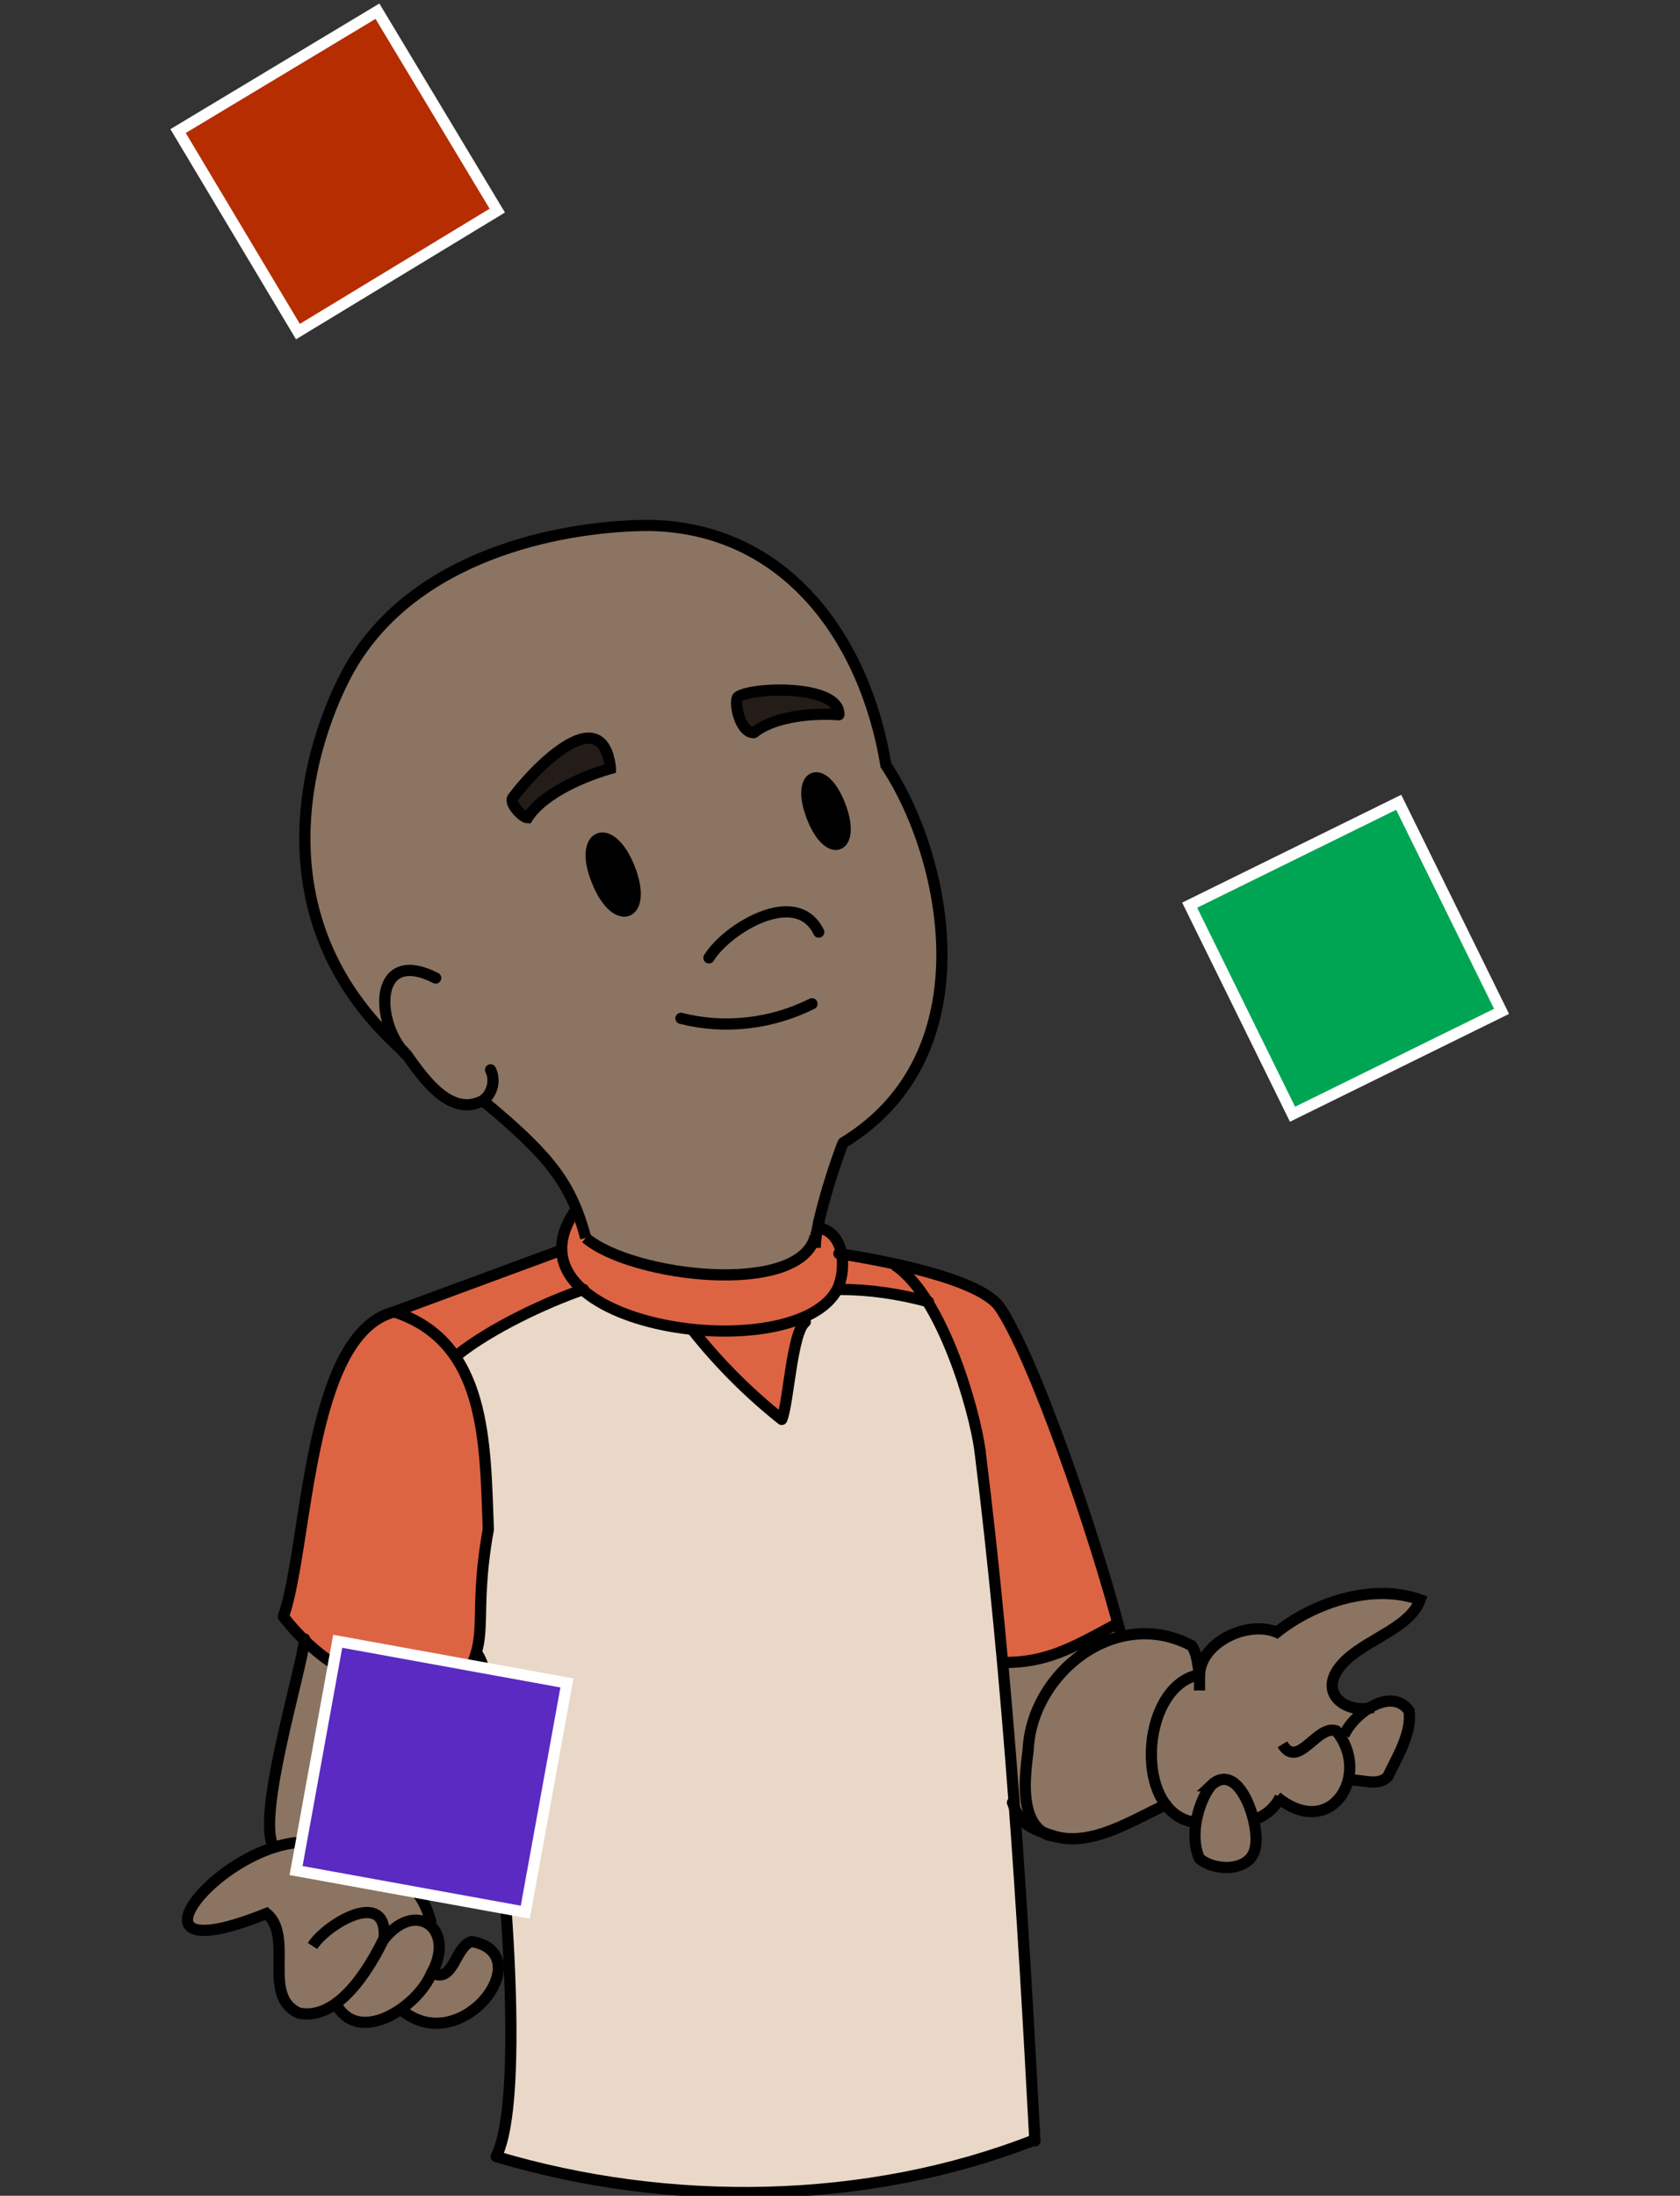 <?xml version="1.0" encoding="UTF-8"?><svg id="Layer_1" xmlns="http://www.w3.org/2000/svg" width="150" height="196" viewBox="0 0 150 196"><rect x="0" y="0" width="150" height="196" fill="#333333" stroke="none"/><defs><style>.cls-1{stroke-linejoin:round;}.cls-1,.cls-2{stroke-linecap:round;}.cls-1,.cls-2,.cls-3{stroke:#000;}.cls-1,.cls-2,.cls-3,.cls-4{fill:none;}.cls-2,.cls-5,.cls-3,.cls-4{stroke-miterlimit:10;}.cls-5{fill:#5b2ac2;}.cls-5,.cls-4{stroke:#fff;}.cls-6,.cls-7,.cls-8,.cls-9,.cls-10,.cls-11,.cls-12,.cls-13{stroke-width:0px;}.cls-7{fill:#231c19;}.cls-8{fill:#dc6443;}.cls-9{fill:#8c6649;}.cls-10{fill:#b52d00;}.cls-11{fill:#00a553;}.cls-12{fill:#8b7461;}.cls-13{fill:#e9d8c7;}</style></defs><path class="cls-13" d="m90.9,169.6c.8,9.2,1.7,12.5,1.5,21.4-15,5.9-32.7,6.1-48.1,1.5,1.9-3.7,1.3-16,.9-21.8-.3-4.3-.4-19.9-2.6-23.1.9-5.2,2.1-20.5-1.9-26.6,2.9-2.3,7.7-4.7,11.3-5.9,3,1.9,6.7,3.1,9.9,3.5v.2c2.3,2.9,5,5.6,7.9,7.9.6-1.4.9-7.8,2.1-8.7v-.4c1.3-.6,2.3-1.3,2.9-2.7,2.7.3,5.4.4,8,1.2,8.5,16.9,6.1,35.8,8.1,53.4Z"/><path class="cls-12" d="m43,98.3c-3,1.4-5.3-2.2-6.8-4.3-15.2-13.3-7.1-31.2-4.4-35.3,12.1-15.6,38.4-16.9,45.2,2.4,3.4,13.2,15.3,28.8-1.8,41,0-.2-2.1,5.8-2.4,8.2-1.3,5.5-16.4,3.7-20.5.2-1.3-4.7-3.3-7.6-9.2-12.1Zm31.8-22.9c1.6-.5-.8-6.7-2.3-6-1.6.5.8,6.7,2.3,6Zm0-11.7c.2-2.7-7.7-2.5-9-1.6-.4.3,0,3.2,1.4,3.2,1.6-1.3,4.7-1.8,7.6-1.6Zm-18.9,17.6c1.9-.6-.8-7.5-2.6-6.6-1.9.6.8,7.5,2.6,6.6Zm-1.6-12.8c-.8-6.3-7.1.5-8.7,2.7-.3.4.9,1.8,1.3,1.8,1.2-1.9,4.3-3.6,7.4-4.4Z"/><path class="cls-6" d="m74.9,72c1.5,3.9-1,4.9-2.5,1-1.5-3.9,1-4.9,2.5-1Z"/><path class="cls-7" d="m74.3,62.4c.4,0,.6.7.6,1.4-2.9-.2-6,.3-7.6,1.6-5.5-4.8,4-4,7-2.9Z"/><path class="cls-6" d="m56.2,77.5c1.7,4.3-1.2,5.5-2.9,1.1-1.7-4.3,1.2-5.5,2.9-1.1Z"/><path class="cls-7" d="m52.8,65.9c.5,0,1.9,1.5,1.7,2.7-3.1.9-6.2,2.5-7.4,4.4-4.1-1.5,3.6-7,5.7-7.2Z"/><path class="cls-8" d="m89.2,116.6c-1.8-2.5-10.3-4.1-14.1-4.7-.2-1.2-.9-2.2-2.1-2.3-.7,6.4-16.4,4.4-20.7.8-.2-.8-.4-1.5-.7-2.3-1.2.6-1.5,2.3-1.5,3.5l-14.8,5.5c-7.8,2-7.7,21-9.9,27.2,3.9,5,9.4,7.7,15.8,6.1,3.4-6.1,3.4-21.9-.5-29.4,2.9-2.3,7.7-4.7,11.3-5.9,3,1.9,6.7,3.1,9.9,3.5v.2c2.3,2.9,5,5.6,7.9,7.9.6-1.4.9-7.8,2.1-8.7v-.4c1.3-.6,2.3-1.3,2.9-2.7,2.7.3,5.4.4,8,1.2,5.9,10.5,5.6,21.3,6.8,32.2,3.9,0,6-1.2,10.2-3.5-2.5-9.2-7.7-24.2-10.6-28.3Z"/><path class="cls-12" d="m126.6,142.8c-4.2-1.4-9.4.2-12.8,2.9-2.4-1-6.2.7-6.8,3.2-.1-.7-.2-1.4-.6-2-1.8-.8-4.2-1.2-6.3-.9,0-.4-.2-.8-.3-1.2-4.2,2.3-6.4,3.5-10.2,3.5.7,12.8-.6,20.3,14.5,12.8.7.9,1.7,1.5,2.8,1.6-1.7,5.4,7.2,5.1,5.1-.4,1-.3,1.8-1,2.3-1.9,2.1,1.6,5.8,1.8,6.1-1.5h0c1.1-.1,2.5.6,3.5-.3,1.5-2.4,4-8.6-1.4-6.2,0,0,0,0,0,0-2.2.5-4.7-1-3.2-3.3,1.7-2.6,6.4-3.5,7.4-6.3Z"/><path class="cls-12" d="m43.7,173.9c-2.6-2.6-2.8,3.5-5.2,2.2.6-1.3,1.2-3.4,0-4.4-.4-1.1-.9-2.2-1.6-3.2,0-4.9,3.9-17.1,4.3-18-5.3,1.3-10.4-.1-14-4.1-.3,2.9-4.3,15.8-2.8,18.5-6.8,2.3-12.8,11-.6,6,2.6,2.4-.9,12.4,6.1,8.1,1,2.3,4.1,1.9,5.8.5,3.6,3.3,10.7-.9,8-5.5Zm-11.9-2.9c0,0-.2,0-.3,0,.7-.3,1.5-.4,2.1,0-.6,0-1.3,0-1.8,0Z"/><path class="cls-9" d="m33.7,170.9c-.7,0-1.4,0-2.1,0,.7-.3,1.5-.4,2.1,0Z"/><path class="cls-3" d="m52.3,110.5c-1.3-4.8-3.1-7.2-9-12.1"/><path class="cls-3" d="m72.8,110.3c-1.3,5.5-16.4,3.7-20.5.2"/><path class="cls-3" d="m73.1,108.9c0,.5-.1,1-.3,1.4"/><path class="cls-3" d="m36.2,94c-15.2-13.3-7.1-31.2-4.4-35.3,6.2-9.6,19.1-11.8,26.2-11.8,12,.2,19.2,9.9,21.1,21.4,5.4,8.1,9.2,25.8-3.8,33.7-.1,0-2.6,7.1-2.5,9.4"/><path class="cls-1" d="m72.5,72.9c1.5,3.9,4,2.9,2.5-1-1.5-3.9-4-2.9-2.5,1Z"/><path class="cls-1" d="m53.3,78.6c1.7,4.3,4.6,3.2,2.9-1.1-1.7-4.3-4.6-3.1-2.9,1.1Z"/><path class="cls-1" d="m43,98.3c.9-.5,1.3-1.8.8-2.8"/><path class="cls-3" d="m36.2,94c1.5,2.1,3.9,5.7,6.8,4.3"/><path class="cls-1" d="m38.9,87.3c-5.5-2.8-5.5,3.8-2.7,6.8"/><path class="cls-1" d="m63.3,85.5c1.6-2.6,7.8-6.4,9.8-2.3"/><path class="cls-3" d="m54.5,68.6c-3.1.9-6.2,2.5-7.4,4.4-.4,0-1.7-1.3-1.3-1.8,1.6-2.2,7.9-9,8.7-2.7Z"/><path class="cls-1" d="m50.1,111.6s-14.9,5.5-14.9,5.5c-7.8,2-7.7,21-9.9,27.2,3.9,5,9.4,7.7,15.8,6.1,2.9-4.3,1-5.5,2.5-13.9"/><path class="cls-1" d="m74.9,111.9c3.9.6,12.4,2.2,14.3,4.7,3,4.3,8.5,20.1,10.9,29.4"/><path class="cls-1" d="m92.4,191c-15,5.9-32.7,6.1-48.1,1.5,1.9-3.7,1.3-16,.9-21.8-.3-4.3-.4-19.9-2.6-23.1"/><path class="cls-1" d="m87.5,129.5c2.6,21,3.8,41,4.9,61.6"/><path class="cls-1" d="m87.5,129.5c-.5-3.8-3.4-13.7-7.5-16.5"/><path class="cls-1" d="m36.8,168.5c0-4.9,3.9-17.1,4.3-18"/><path class="cls-1" d="m27.2,146.3c-.3,2.9-4.3,15.8-2.8,18.5"/><path class="cls-1" d="m35.2,117.1c8.3,2.7,8.1,11.8,8.4,19.4"/><path class="cls-1" d="m94.1,163.9c3.4,1,7.1-1.5,10-2.8"/><path class="cls-1" d="m93.6,163.8c.1,0,.3,0,.4.1"/><path class="cls-1" d="m107,148.9c-.1-.7-.2-1.4-.6-2-6.8-3.6-14.3,2.5-14.6,9.3-.2,1.8-1,6.5,1.8,7.6"/><path class="cls-1" d="m94.1,163.9c-2.1-.7-3-1-3.7-3"/><path class="cls-1" d="m89.6,148.4c3.8,0,6-1.2,10.2-3.5"/><line class="cls-3" x1="112" y1="162.4" x2="112" y2="162.4"/><line class="cls-3" x1="107" y1="149.5" x2="107" y2="149.5"/><path class="cls-3" d="m107.1,150.9c0-.5,0-1,0-1.4.1-2.9,4.3-4.9,6.9-3.8,3.4-2.7,8.6-4.4,12.8-2.9-1,2.8-5.7,3.7-7.4,6.3-1.5,2.3,1,3.9,3.2,3.3"/><path class="cls-3" d="m114.5,155.7c1.4,2.3,3.1-1.8,4.8-1.2,3.2,3.8-.4,9.9-5.3,5.9"/><path class="cls-3" d="m107,149.5c-5.3,1.1-5.9,12.8,0,13.2"/><path class="cls-3" d="m120,154.9c.8-1.9,4.2-4.4,5.8-2.2.3,2-1.1,4.2-1.9,5.9-.9.9-2.3.2-3.5.3"/><path class="cls-3" d="m108.1,159.4c-1.2,1.6-1.9,4.6-1,6.5,1.4,1.2,4.7,1.2,5-1.1.4-2-1.5-7.8-4-5.4Z"/><path class="cls-3" d="m112,162.4c1-.3,1.9-1.1,2.3-2"/><path class="cls-3" d="m38.5,176.1s0,0,0,0"/><path class="cls-3" d="m38.5,171.7c-1-4.2-4.2-5.2-7.9-6.1-6.8-5.7-23.2,11.8-6.8,5.2,2.5,2.1-.5,7.4,2.9,8.9,3.5.7,6.3-4,7.6-6.7.3-4.5-5.1-1.3-6.4.7"/><path class="cls-3" d="m29.9,178.7c2,4.1,7.4.4,8.6-2.5,2.3-4-1.4-6.8-4.3-3"/><path class="cls-3" d="m35.5,179.1c5.4,5.2,12.9-4.7,6.6-5.8-1.5.5-1.6,3.8-3.5,2.8"/><path class="cls-1" d="m74.9,63.8c-2.9-.2-6,.3-7.6,1.6-1.3,0-1.8-2.9-1.4-3.2,1.3-.9,9.1-1.1,9,1.6Z"/><path class="cls-2" d="m60.8,90.9c3.9,1,8.1.5,11.7-1.3"/><path class="cls-1" d="m51.2,108.3c-6.6,10.3,20,14,23.6,6.7.8-1.8.6-5-1.7-5.4"/><path class="cls-1" d="m52.1,115.1c-3.5,1.2-8.3,3.5-11.2,5.8"/><path class="cls-1" d="m75,115.1c2.7,0,5.3.4,7.9,1.1"/><path class="cls-1" d="m61.9,118.8c2.3,2.9,5,5.6,7.9,7.9.6-1.4.9-7.8,2.1-8.7"/><rect class="cls-11" x="109.8" y="75.2" width="20.8" height="20.8" transform="translate(-25.5 61.8) rotate(-26.2)"/><polygon class="cls-10" points="33.7 1 44.4 18.8 26.6 29.6 15.9 11.7 33.7 1"/><polygon class="cls-4" points="15.9 11.7 26.6 29.6 44.4 18.8 33.7 1 15.9 11.7"/><rect class="cls-4" x="109.8" y="75.2" width="20.8" height="20.8" transform="translate(-25.5 61.8) rotate(-26.2)"/><rect class="cls-5" x="28.1" y="148.3" width="20.8" height="20.8" transform="translate(-124.5 168.1) rotate(-79.7)"/></svg>